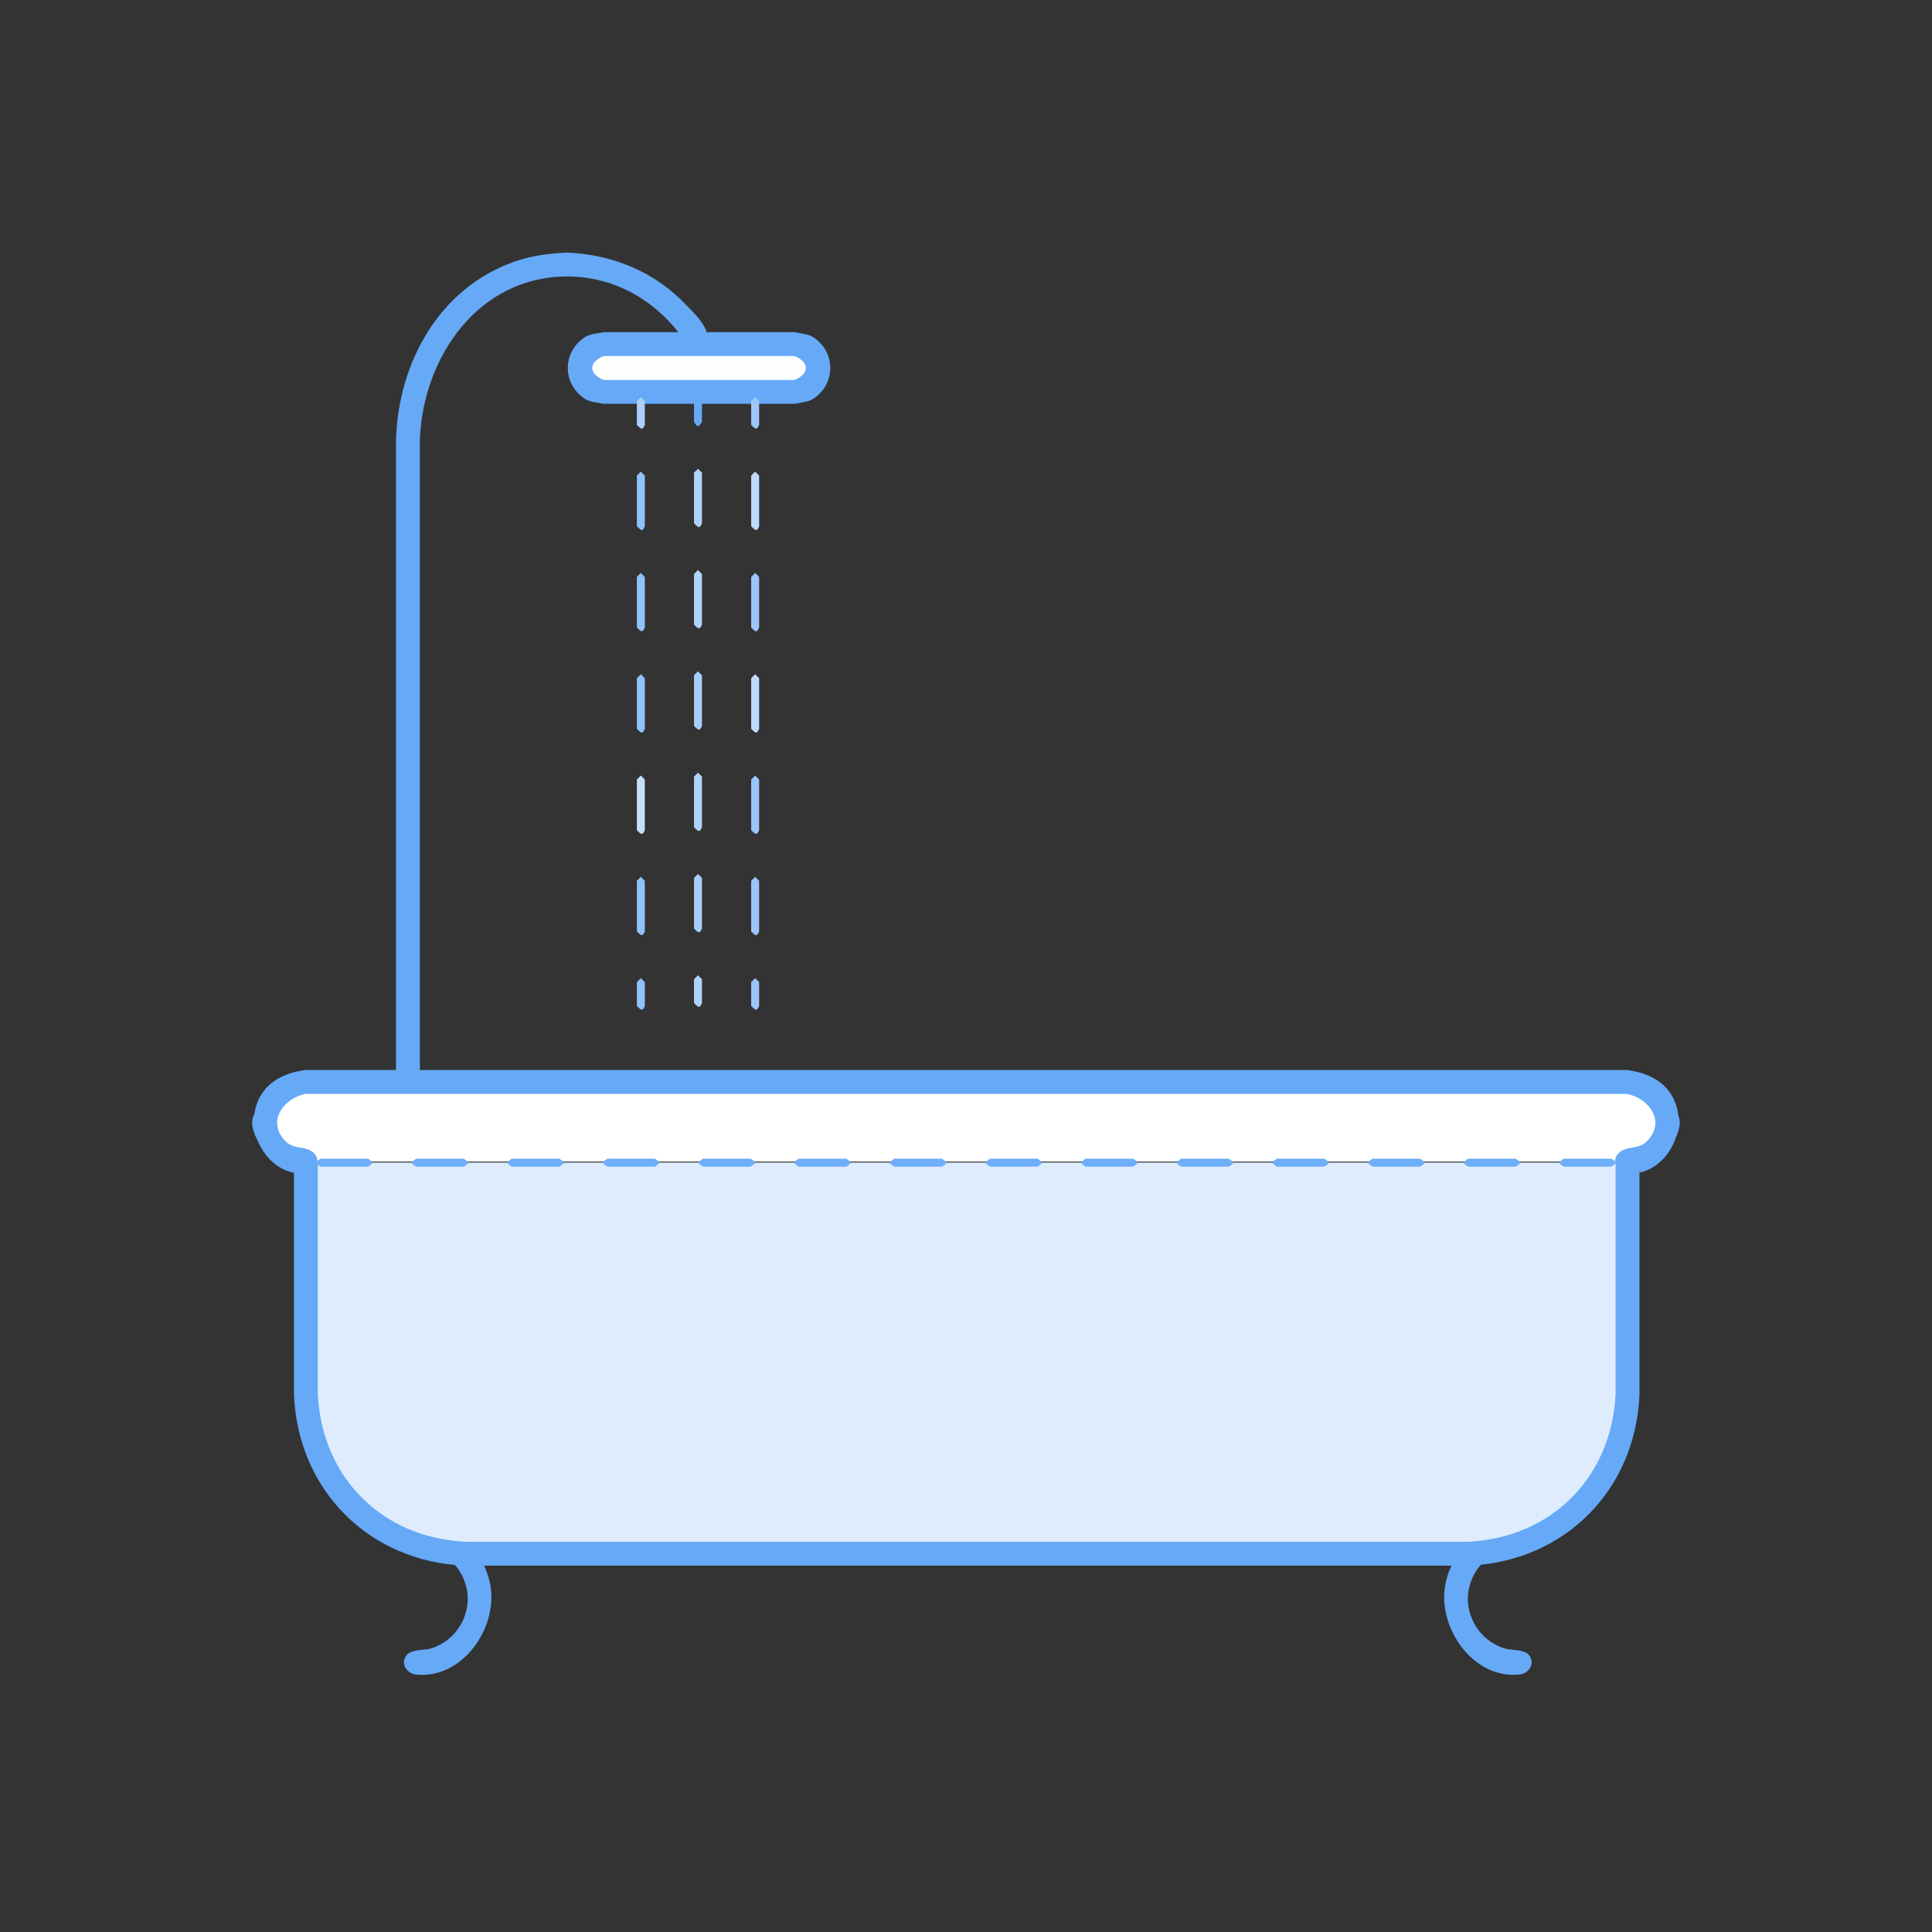 <?xml version="1.0" ?>
<svg xmlns="http://www.w3.org/2000/svg" version="1.1" width="224" height="224">
  <rect width="100%" height="100%" fill="#333333" stroke="none"/>
  <defs/>
  <g>
    <path d="M 65.76 29.286 C 65.76 29.286 65.76 29.286 65.76 29.286 C 71.117 29.517 75.983 31.534 79.687 35.488 C 80.482 36.338 83.159 38.754 81.369 39.972 C 79.97 40.924 79.049 38.999 78.412 38.222 C 76.35 35.705 73.609 33.754 70.494 32.777 C 68.966 32.297 67.362 32.052 65.76 32.054 C 55.467 32.069 49.092 41.373 48.682 50.846 C 48.682 75.824 48.682 100.802 48.682 125.779 C 47.959 127.524 46.636 127.524 45.913 125.779 C 45.913 100.802 45.913 75.825 45.913 50.849 C 46.242 42.04 50.852 33.516 59.494 30.388 C 61.543 29.646 63.596 29.382 65.76 29.286 C 65.76 29.286 65.76 29.286 65.76 29.286" stroke-width="0.0" fill="rgb(102, 169, 247)" opacity="1.0"/>
    <path d="M 176.187 176.608 C 176.187 176.608 176.187 176.608 176.187 176.608 C 177.109 176.99 178.293 177.846 177.166 178.971 C 176.637 179.5 175.1 179.453 174.592 179.591 C 172.017 180.288 170.188 182.717 170.188 185.376 C 170.188 188.036 172.016 190.466 174.592 191.163 C 175.101 191.301 176.637 191.254 177.166 191.783 C 178.097 192.714 177.332 194.029 176.187 194.148 C 170.744 194.714 166.683 188.689 167.56 183.8 C 168.348 179.406 171.994 176.984 176.187 176.608 C 176.187 176.608 176.187 176.608 176.187 176.608" stroke-width="0.0" fill="rgb(102, 169, 247)" opacity="1.0"/>
    <path d="M 48.231 176.608 C 48.231 176.608 48.231 176.608 48.231 176.608 C 52.423 176.984 56.069 179.407 56.857 183.8 C 57.733 188.689 53.674 194.714 48.231 194.148 C 47.085 194.029 46.32 192.714 47.252 191.783 C 47.781 191.254 49.317 191.301 49.826 191.163 C 52.401 190.466 54.23 188.036 54.23 185.376 C 54.23 182.718 52.4 180.288 49.826 179.591 C 49.318 179.453 47.781 179.5 47.252 178.971 C 46.125 177.846 47.31 176.99 48.231 176.608 C 48.231 176.608 48.231 176.608 48.231 176.608" stroke-width="0.0" fill="rgb(102, 169, 247)" opacity="1.0"/>
    <path d="M 35.415 134.672 C 35.415 134.672 35.415 134.672 35.415 134.672 C 34.148 134.468 33.756 134.561 32.689 133.782 C 30.21 131.972 30.209 128.142 32.689 126.334 C 33.756 125.555 34.148 125.648 35.415 125.443 C 86.492 125.443 137.569 125.443 188.647 125.443 C 192.669 125.973 195.282 130.927 191.371 133.782 C 190.305 134.561 189.913 134.468 188.647 134.672 C 137.569 134.672 86.492 134.672 35.415 134.672" stroke-width="0.0" fill="rgb(255, 255, 255)" opacity="1.0"/>
    <path d="M 69.971 38.512 C 77.356 38.512 84.742 38.512 92.127 38.512 C 93.512 38.793 94.012 38.678 95.063 39.729 C 96.664 41.329 96.664 44.002 95.063 45.603 C 94.013 46.654 93.512 46.54 92.127 46.819 C 84.742 46.819 77.356 46.819 69.971 46.819 C 68.585 46.54 68.085 46.655 67.035 45.603 C 65.435 44.002 65.434 41.329 67.035 39.729 C 68.085 38.678 68.585 38.793 69.971 38.512 C 69.971 38.512 69.971 38.512 69.971 38.512" stroke-width="0.0" fill="rgb(102, 169, 247)" opacity="1.0"/>
    <path d="M 35.415 124.059 C 86.492 124.059 137.569 124.059 188.647 124.059 C 191.333 124.421 193.664 125.628 194.432 128.462 C 195.393 132.011 192.596 136.35 188.647 136.056 C 187.481 135.97 186.756 134.605 187.668 133.694 C 188.539 132.822 189.967 133.304 190.929 132.342 C 193.226 130.043 191.172 127.337 188.647 126.827 C 137.569 126.827 86.492 126.827 35.415 126.827 C 32.89 127.336 30.829 130.042 33.13 132.342 C 34.092 133.304 35.522 132.821 36.394 133.694 C 37.305 134.605 36.581 135.97 35.415 136.056 C 31.464 136.35 28.668 132.013 29.63 128.462 C 30.397 125.627 32.728 124.42 35.415 124.059 C 35.415 124.059 35.415 124.059 35.415 124.059" stroke-width="0.0" fill="rgb(102, 169, 247)" opacity="1.0"/>
    <path d="M 67.204 39.896 C 76.434 39.896 85.664 39.896 94.895 39.896 C 94.895 41.743 94.895 43.59 94.895 45.435 C 85.664 45.435 76.434 45.435 67.204 45.435 C 67.204 43.59 67.204 41.743 67.204 39.896" stroke-width="0.0" fill="rgb(102, 169, 247)" opacity="1.0"/>
    <path d="M 80.926 45.709 C 80.926 45.709 80.926 45.709 80.926 45.709 C 81.081 45.862 81.234 46.016 81.388 46.17 C 81.388 47.094 81.388 48.018 81.388 48.941 C 81.234 49.093 81.142 49.398 80.926 49.396 C 80.709 49.394 80.619 49.088 80.466 48.934 C 80.466 48.013 80.466 47.092 80.466 46.17 C 80.619 46.016 80.773 45.862 80.926 45.709 C 80.926 45.709 80.926 45.709 80.926 45.709" stroke-width="0.0" fill="rgb(102, 169, 247)" opacity="1.0"/>
    <path d="M 74.3 46.042 C 74.3 46.042 74.3 46.042 74.3 46.042 C 74.455 46.196 74.608 46.349 74.762 46.504 C 74.762 47.426 74.762 48.349 74.762 49.271 C 74.489 49.934 74.307 49.74 73.84 49.271 C 73.84 48.349 73.84 47.426 73.84 46.504 C 73.993 46.349 74.147 46.196 74.3 46.042 C 74.3 46.042 74.3 46.042 74.3 46.042" stroke-width="0.0" fill="rgb(172, 208, 250)" opacity="1.0"/>
    <path d="M 87.554 46.042 C 87.554 46.042 87.554 46.042 87.554 46.042 C 87.708 46.196 87.861 46.349 88.015 46.504 C 88.015 47.426 88.015 48.349 88.015 49.271 C 87.74 49.933 87.562 49.74 87.092 49.271 C 87.092 48.349 87.092 47.426 87.092 46.504 C 87.246 46.349 87.399 46.196 87.554 46.042 C 87.554 46.042 87.554 46.042 87.554 46.042" stroke-width="0.0" fill="rgb(156, 199, 250)" opacity="1.0"/>
    <path d="M 188.699 134.788 C 188.699 143.753 188.699 152.718 188.699 161.682 C 188.229 172.054 180.607 179.674 170.236 180.144 C 131.467 180.144 92.697 180.144 53.926 180.144 C 43.556 179.674 35.935 172.053 35.465 161.682 C 35.467 152.718 35.467 143.753 35.468 134.788 C 86.545 134.788 137.622 134.788 188.699 134.788" stroke-width="0.0" fill="rgb(222, 236, 254)" opacity="1.0"/>
    <path d="M 34.456 125.107 C 35.195 125.107 35.932 125.107 36.671 125.107 C 36.824 125.26 37.132 125.351 37.132 125.568 C 37.132 125.785 36.824 125.876 36.671 126.029 C 35.932 126.029 35.195 126.029 34.456 126.029 C 33.228 126.103 33.239 125.186 34.456 125.107 C 34.456 125.107 34.456 125.107 34.456 125.107" stroke-width="0.0" fill="rgb(102, 169, 247)" opacity="1.0"/>
    <path d="M 193.899 128.616 C 193.899 128.616 193.899 128.616 193.899 128.616 C 196.0 129.866 193.72 133.275 192.468 134.329 C 192.011 134.715 191.59 134.034 191.935 133.578 C 192.583 132.72 193.471 131.898 193.635 130.835 C 193.773 129.943 193.169 129.152 193.899 128.616 C 193.899 128.616 193.899 128.616 193.899 128.616" stroke-width="0.0" fill="rgb(102, 169, 247)" opacity="1.0"/>
    <path d="M 30.095 128.6 C 30.095 128.6 30.095 128.6 30.095 128.6 C 30.476 129.24 30.24 130.085 30.351 130.823 C 30.512 131.886 31.398 132.712 32.044 133.572 C 32.389 134.029 31.955 134.707 31.504 134.329 C 30.236 133.269 28 129.855 30.095 128.6 C 30.095 128.6 30.095 128.6 30.095 128.6" stroke-width="0.0" fill="rgb(102, 169, 247)" opacity="1.0"/>
    <path d="M 187.317 125.117 C 188.056 125.117 188.794 125.117 189.532 125.117 C 190.748 125.189 190.78 126.121 189.532 126.039 C 188.794 126.039 188.056 126.039 187.317 126.039 C 187.164 125.886 186.857 125.795 186.857 125.578 C 186.857 125.361 187.164 125.27 187.317 125.117 C 187.317 125.117 187.317 125.117 187.317 125.117" stroke-width="0.0" fill="rgb(102, 169, 247)" opacity="1.0"/>
    <path d="M 69.971 41.281 C 69.971 41.281 69.971 41.281 69.971 41.281 C 68.226 42.003 68.226 43.328 69.971 44.051 C 77.356 44.051 84.742 44.051 92.127 44.051 C 93.872 43.328 93.871 42.003 92.127 41.281 C 84.743 41.281 77.359 41.281 69.974 41.281 C 69.974 41.281 69.971 41.281 69.971 41.281" stroke-width="0.0" fill="rgb(254, 254, 255)" opacity="1.0"/>
    <path d="M 35.468 133.404 C 35.468 133.404 35.468 133.404 35.468 133.404 C 36.071 133.653 36.602 134.185 36.852 134.788 C 36.852 143.753 36.852 152.718 36.852 161.682 C 37.343 171.32 44.293 178.268 53.93 178.757 C 92.7 178.757 131.47 178.757 170.24 178.757 C 179.877 178.267 186.826 171.317 187.314 161.679 C 187.314 152.715 187.314 143.751 187.314 134.788 C 188.037 133.043 189.36 133.043 190.083 134.788 C 190.083 143.753 190.083 152.718 190.083 161.682 C 189.634 172.801 181.354 181.077 170.236 181.525 C 131.467 181.525 92.697 181.525 53.926 181.525 C 42.808 181.077 34.532 172.796 34.084 161.679 C 34.084 152.715 34.084 143.751 34.084 134.788 C 34.334 134.185 34.866 133.653 35.468 133.404 C 35.468 133.404 35.468 133.404 35.468 133.404" stroke-width="0.0" fill="rgb(102, 169, 247)" opacity="1.0"/>
    <path d="M 181.298 134.342 C 183.145 134.342 184.991 134.342 186.837 134.342 C 186.991 134.497 187.298 134.586 187.298 134.804 C 187.298 135.021 186.991 135.112 186.837 135.265 C 184.991 135.265 183.145 135.265 181.298 135.265 C 181.145 135.112 180.837 135.021 180.837 134.804 C 180.837 134.586 181.145 134.497 181.298 134.342 C 181.298 134.342 181.298 134.342 181.298 134.342" stroke-width="0.0" fill="rgb(111, 174, 248)" opacity="1.0"/>
    <path d="M 170.21 134.342 C 172.056 134.342 173.903 134.342 175.748 134.342 C 175.903 134.497 176.21 134.586 176.21 134.804 C 176.21 135.021 175.903 135.112 175.748 135.265 C 173.903 135.265 172.056 135.265 170.21 135.265 C 170.056 135.112 169.749 135.021 169.749 134.804 C 169.749 134.586 170.056 134.497 170.21 134.342 C 170.21 134.342 170.21 134.342 170.21 134.342" stroke-width="0.0" fill="rgb(111, 174, 248)" opacity="1.0"/>
    <path d="M 159.122 134.342 C 160.969 134.342 162.815 134.342 164.661 134.342 C 164.815 134.497 165.123 134.586 165.123 134.804 C 165.123 135.021 164.815 135.112 164.661 135.265 C 162.815 135.265 160.969 135.265 159.122 135.265 C 158.969 135.112 158.661 135.021 158.661 134.804 C 158.661 134.586 158.969 134.497 159.122 134.342 C 159.122 134.342 159.122 134.342 159.122 134.342" stroke-width="0.0" fill="rgb(111, 174, 248)" opacity="1.0"/>
    <path d="M 148.034 134.342 C 149.88 134.342 151.727 134.342 153.573 134.342 C 153.727 134.497 154.034 134.586 154.034 134.804 C 154.034 135.021 153.727 135.112 153.573 135.265 C 151.727 135.265 149.88 135.265 148.034 135.265 C 147.88 135.112 147.573 135.021 147.573 134.804 C 147.573 134.586 147.88 134.497 148.034 134.342 C 148.034 134.342 148.034 134.342 148.034 134.342" stroke-width="0.0" fill="rgb(111, 174, 248)" opacity="1.0"/>
    <path d="M 136.946 134.342 C 138.792 134.342 140.639 134.342 142.485 134.342 C 142.639 134.497 142.947 134.586 142.947 134.804 C 142.947 135.021 142.639 135.112 142.485 135.265 C 140.639 135.265 138.792 135.265 136.946 135.265 C 136.792 135.112 136.486 135.021 136.486 134.804 C 136.486 134.587 136.792 134.497 136.946 134.342 C 136.946 134.342 136.946 134.342 136.946 134.342" stroke-width="0.0" fill="rgb(111, 174, 248)" opacity="1.0"/>
    <path d="M 125.859 134.342 C 127.704 134.342 129.551 134.342 131.398 134.342 C 131.551 134.497 131.858 134.586 131.858 134.804 C 131.858 135.021 131.551 135.112 131.398 135.265 C 129.551 135.265 127.704 135.265 125.859 135.265 C 125.705 135.112 125.397 135.021 125.397 134.804 C 125.397 134.586 125.705 134.497 125.859 134.342 C 125.859 134.342 125.859 134.342 125.859 134.342" stroke-width="0.0" fill="rgb(111, 174, 248)" opacity="1.0"/>
    <path d="M 114.77 134.342 C 116.616 134.342 118.463 134.342 120.31 134.342 C 120.463 134.497 120.772 134.586 120.771 134.804 C 120.77 135.022 120.462 135.112 120.306 135.265 C 118.461 135.265 116.616 135.265 114.77 135.265 C 114.617 135.112 114.31 135.021 114.31 134.804 C 114.31 134.587 114.617 134.497 114.77 134.342 C 114.77 134.342 114.77 134.342 114.77 134.342" stroke-width="0.0" fill="rgb(111, 174, 248)" opacity="1.0"/>
    <path d="M 103.683 134.342 C 105.529 134.342 107.375 134.342 109.222 134.342 C 109.375 134.497 109.683 134.586 109.682 134.804 C 109.682 135.022 109.373 135.112 109.218 135.265 C 107.373 135.265 105.528 135.265 103.683 135.265 C 103.529 135.112 103.221 135.021 103.221 134.804 C 103.221 134.586 103.529 134.497 103.683 134.342 C 103.683 134.342 103.683 134.342 103.683 134.342" stroke-width="0.0" fill="rgb(111, 174, 248)" opacity="1.0"/>
    <path d="M 92.595 134.342 C 94.441 134.342 96.287 134.342 98.134 134.342 C 98.287 134.497 98.593 134.587 98.592 134.804 C 98.591 135.021 98.285 135.112 98.13 135.265 C 96.286 135.265 94.44 135.265 92.595 135.265 C 92.44 135.112 92.133 135.021 92.133 134.804 C 92.133 134.586 92.44 134.497 92.595 134.342 C 92.595 134.342 92.595 134.342 92.595 134.342" stroke-width="0.0" fill="rgb(111, 174, 248)" opacity="1.0"/>
    <path d="M 81.507 134.342 C 83.354 134.342 85.199 134.342 87.046 134.342 C 87.199 134.497 87.505 134.587 87.504 134.804 C 87.503 135.021 87.196 135.112 87.042 135.265 C 85.198 135.265 83.352 135.265 81.507 135.265 C 81.353 135.112 81.042 135.022 81.042 134.804 C 81.042 134.586 81.353 134.497 81.507 134.342 C 81.507 134.342 81.507 134.342 81.507 134.342" stroke-width="0.0" fill="rgb(111, 174, 248)" opacity="1.0"/>
    <path d="M 70.403 134.342 C 72.249 134.342 74.095 134.342 75.941 134.342 C 76.095 134.497 76.403 134.586 76.403 134.804 C 76.403 135.021 76.095 135.112 75.941 135.265 C 74.095 135.265 72.249 135.265 70.403 135.265 C 70.249 135.112 69.941 135.021 69.941 134.804 C 69.941 134.586 70.249 134.497 70.403 134.342 C 70.403 134.342 70.403 134.342 70.403 134.342" stroke-width="0.0" fill="rgb(111, 174, 248)" opacity="1.0"/>
    <path d="M 59.324 134.342 C 61.171 134.342 63.017 134.342 64.863 134.342 C 65.017 134.497 65.325 134.586 65.325 134.804 C 65.325 135.021 65.017 135.112 64.863 135.265 C 63.017 135.265 61.171 135.265 59.324 135.265 C 59.171 135.112 58.864 135.021 58.864 134.804 C 58.864 134.586 59.171 134.497 59.324 134.342 C 59.324 134.342 59.324 134.342 59.324 134.342" stroke-width="0.0" fill="rgb(111, 174, 248)" opacity="1.0"/>
    <path d="M 80.926 101.326 C 80.926 101.326 80.926 101.326 80.926 101.326 C 81.081 101.48 81.234 101.635 81.388 101.788 C 81.388 103.745 81.388 105.702 81.388 107.66 C 81.114 108.321 80.934 108.128 80.466 107.66 C 80.466 105.702 80.466 103.745 80.466 101.788 C 80.619 101.635 80.773 101.48 80.926 101.326 C 80.926 101.326 80.926 101.326 80.926 101.326" stroke-width="0.0" fill="rgb(167, 205, 250)" opacity="1.0"/>
    <path d="M 80.926 89.579 C 80.926 89.579 80.926 89.579 80.926 89.579 C 81.081 89.733 81.234 89.887 81.388 90.041 C 81.388 91.999 81.388 93.958 81.388 95.916 C 81.115 96.578 80.933 96.384 80.466 95.916 C 80.466 93.958 80.466 91.999 80.466 90.041 C 80.619 89.887 80.773 89.733 80.926 89.579 C 80.926 89.579 80.926 89.579 80.926 89.579" stroke-width="0.0" fill="rgb(176, 210, 251)" opacity="1.0"/>
    <path d="M 80.926 77.832 C 80.926 77.832 80.926 77.832 80.926 77.832 C 81.081 77.986 81.234 78.14 81.388 78.294 C 81.388 80.252 81.388 82.211 81.388 84.169 C 81.115 84.831 80.933 84.637 80.466 84.169 C 80.466 82.211 80.466 80.252 80.466 78.294 C 80.619 78.14 80.773 77.986 80.926 77.832 C 80.926 77.832 80.926 77.832 80.926 77.832" stroke-width="0.0" fill="rgb(167, 205, 250)" opacity="1.0"/>
    <path d="M 80.926 66.092 C 80.926 66.092 80.926 66.092 80.926 66.092 C 81.081 66.246 81.234 66.399 81.388 66.554 C 81.388 68.511 81.388 70.468 81.388 72.425 C 81.115 73.088 80.933 72.894 80.466 72.425 C 80.466 70.468 80.466 68.511 80.466 66.554 C 80.619 66.399 80.773 66.246 80.926 66.092 C 80.926 66.092 80.926 66.092 80.926 66.092" stroke-width="0.0" fill="rgb(176, 211, 251)" opacity="1.0"/>
    <path d="M 80.926 54.346 C 80.926 54.346 80.926 54.346 80.926 54.346 C 81.081 54.499 81.234 54.653 81.388 54.807 C 81.388 56.765 81.388 58.723 81.388 60.681 C 81.114 61.346 80.932 61.149 80.466 60.678 C 80.466 58.721 80.466 56.764 80.466 54.807 C 80.619 54.653 80.773 54.499 80.926 54.346 C 80.926 54.346 80.926 54.346 80.926 54.346" stroke-width="0.0" fill="rgb(176, 211, 251)" opacity="1.0"/>
    <path d="M 80.926 113.07 C 80.926 113.07 80.926 113.07 80.926 113.07 C 81.081 113.224 81.234 113.378 81.388 113.532 C 81.388 114.455 81.388 115.379 81.388 116.303 C 81.114 116.964 80.934 116.771 80.466 116.303 C 80.466 115.379 80.466 114.455 80.466 113.532 C 80.619 113.378 80.773 113.224 80.926 113.07 C 80.926 113.07 80.926 113.07 80.926 113.07" stroke-width="0.0" fill="rgb(176, 211, 251)" opacity="1.0"/>
    <path d="M 48.24 134.342 C 50.086 134.342 51.933 134.342 53.78 134.342 C 53.933 134.497 54.24 134.586 54.24 134.804 C 54.24 135.021 53.933 135.112 53.78 135.265 C 51.933 135.265 50.086 135.265 48.24 135.265 C 48.086 135.112 47.778 135.021 47.778 134.804 C 47.778 134.586 48.086 134.497 48.24 134.342 C 48.24 134.342 48.24 134.342 48.24 134.342" stroke-width="0.0" fill="rgb(111, 174, 248)" opacity="1.0"/>
    <path d="M 74.3 101.662 C 74.3 101.662 74.3 101.662 74.3 101.662 C 74.455 101.816 74.608 101.97 74.762 102.124 C 74.762 104.081 74.762 106.038 74.762 107.995 C 74.489 108.658 74.307 108.464 73.84 107.995 C 73.84 106.038 73.84 104.081 73.84 102.124 C 73.993 101.97 74.147 101.816 74.3 101.662 C 74.3 101.662 74.3 101.662 74.3 101.662" stroke-width="0.0" fill="rgb(144, 193, 249)" opacity="1.0"/>
    <path d="M 74.3 89.916 C 74.3 89.916 74.3 89.916 74.3 89.916 C 74.455 90.07 74.608 90.223 74.762 90.377 C 74.762 92.335 74.762 94.294 74.762 96.252 C 74.489 96.914 74.307 96.72 73.84 96.252 C 73.84 94.294 73.84 92.335 73.84 90.377 C 73.993 90.223 74.147 90.07 74.3 89.916 C 74.3 89.916 74.3 89.916 74.3 89.916" stroke-width="0.0" fill="rgb(199, 223, 252)" opacity="1.0"/>
    <path d="M 74.3 78.172 C 74.3 78.172 74.3 78.172 74.3 78.172 C 74.455 78.326 74.608 78.48 74.762 78.632 C 74.762 80.591 74.762 82.549 74.762 84.508 C 74.488 85.172 74.306 84.976 73.84 84.505 C 73.84 82.548 73.84 80.59 73.84 78.632 C 73.993 78.48 74.147 78.326 74.3 78.172 C 74.3 78.172 74.3 78.172 74.3 78.172" stroke-width="0.0" fill="rgb(144, 193, 249)" opacity="1.0"/>
    <path d="M 74.3 66.429 C 74.3 66.429 74.3 66.429 74.3 66.429 C 74.455 66.582 74.608 66.736 74.762 66.89 C 74.762 68.845 74.762 70.8 74.762 72.755 C 74.491 73.422 74.311 73.233 73.84 72.762 C 73.84 70.805 73.84 68.848 73.84 66.89 C 73.993 66.736 74.147 66.582 74.3 66.429 C 74.3 66.429 74.3 66.429 74.3 66.429" stroke-width="0.0" fill="rgb(144, 193, 249)" opacity="1.0"/>
    <path d="M 74.3 54.682 C 74.3 54.682 74.3 54.682 74.3 54.682 C 74.455 54.835 74.608 54.989 74.762 55.143 C 74.762 57.101 74.762 59.059 74.762 61.018 C 74.487 61.682 74.306 61.486 73.84 61.015 C 73.84 59.058 73.84 57.101 73.84 55.143 C 73.993 54.989 74.147 54.835 74.3 54.682 C 74.3 54.682 74.3 54.682 74.3 54.682" stroke-width="0.0" fill="rgb(144, 193, 249)" opacity="1.0"/>
    <path d="M 74.3 113.406 C 74.3 113.406 74.3 113.406 74.3 113.406 C 74.455 113.56 74.608 113.713 74.762 113.868 C 74.762 114.791 74.762 115.715 74.762 116.638 C 74.489 117.301 74.307 117.107 73.84 116.638 C 73.84 115.715 73.84 114.791 73.84 113.868 C 73.993 113.713 74.147 113.56 74.3 113.406 C 74.3 113.406 74.3 113.406 74.3 113.406" stroke-width="0.0" fill="rgb(144, 193, 249)" opacity="1.0"/>
    <path d="M 37.152 134.342 C 38.998 134.342 40.845 134.342 42.691 134.342 C 42.844 134.497 43.152 134.586 43.152 134.804 C 43.152 135.021 42.844 135.112 42.691 135.265 C 40.845 135.265 38.998 135.265 37.152 135.265 C 36.998 135.112 36.691 135.021 36.691 134.804 C 36.691 134.586 36.998 134.497 37.152 134.342 C 37.152 134.342 37.152 134.342 37.152 134.342" stroke-width="0.0" fill="rgb(111, 174, 248)" opacity="1.0"/>
    <path d="M 87.554 101.662 C 87.554 101.662 87.554 101.662 87.554 101.662 C 87.708 101.816 87.861 101.97 88.015 102.124 C 88.015 104.081 88.015 106.038 88.015 107.995 C 87.74 108.657 87.562 108.465 87.092 107.995 C 87.092 106.038 87.092 104.081 87.092 102.124 C 87.246 101.97 87.399 101.816 87.554 101.662 C 87.554 101.662 87.554 101.662 87.554 101.662" stroke-width="0.0" fill="rgb(154, 198, 250)" opacity="1.0"/>
    <path d="M 87.554 89.916 C 87.554 89.916 87.554 89.916 87.554 89.916 C 87.708 90.07 87.861 90.223 88.015 90.377 C 88.015 92.335 88.015 94.294 88.015 96.252 C 87.74 96.913 87.562 96.721 87.092 96.252 C 87.092 94.294 87.092 92.335 87.092 90.377 C 87.246 90.223 87.399 90.07 87.554 89.916 C 87.554 89.916 87.554 89.916 87.554 89.916" stroke-width="0.0" fill="rgb(154, 198, 250)" opacity="1.0"/>
    <path d="M 87.554 78.172 C 87.554 78.172 87.554 78.172 87.554 78.172 C 87.708 78.326 87.861 78.48 88.015 78.632 C 88.015 80.591 88.015 82.549 88.015 84.508 C 87.739 85.171 87.56 84.976 87.092 84.505 C 87.092 82.548 87.092 80.59 87.092 78.632 C 87.246 78.48 87.399 78.326 87.554 78.172 C 87.554 78.172 87.554 78.172 87.554 78.172" stroke-width="0.0" fill="rgb(189, 218, 252)" opacity="1.0"/>
    <path d="M 87.554 66.429 C 87.554 66.429 87.554 66.429 87.554 66.429 C 87.708 66.582 87.861 66.736 88.015 66.89 C 88.015 68.845 88.015 70.8 88.015 72.755 C 87.748 73.424 87.562 73.23 87.092 72.762 C 87.092 70.805 87.092 68.848 87.092 66.89 C 87.246 66.736 87.399 66.582 87.554 66.429 C 87.554 66.429 87.554 66.429 87.554 66.429" stroke-width="0.0" fill="rgb(154, 198, 250)" opacity="1.0"/>
    <path d="M 87.554 54.682 C 87.554 54.682 87.554 54.682 87.554 54.682 C 87.708 54.835 87.861 54.989 88.015 55.143 C 88.015 57.101 88.015 59.059 88.015 61.018 C 87.739 61.681 87.56 61.487 87.092 61.015 C 87.092 59.058 87.092 57.101 87.092 55.143 C 87.246 54.989 87.399 54.835 87.554 54.682 C 87.554 54.682 87.554 54.682 87.554 54.682" stroke-width="0.0" fill="rgb(189, 218, 252)" opacity="1.0"/>
    <path d="M 87.554 113.406 C 87.554 113.406 87.554 113.406 87.554 113.406 C 87.708 113.56 87.861 113.713 88.015 113.868 C 88.015 114.791 88.015 115.715 88.015 116.638 C 87.74 117.3 87.562 117.108 87.092 116.638 C 87.092 115.715 87.092 114.791 87.092 113.868 C 87.246 113.713 87.399 113.56 87.554 113.406 C 87.554 113.406 87.554 113.406 87.554 113.406" stroke-width="0.0" fill="rgb(154, 198, 250)" opacity="1.0"/>
  </g>
</svg>
